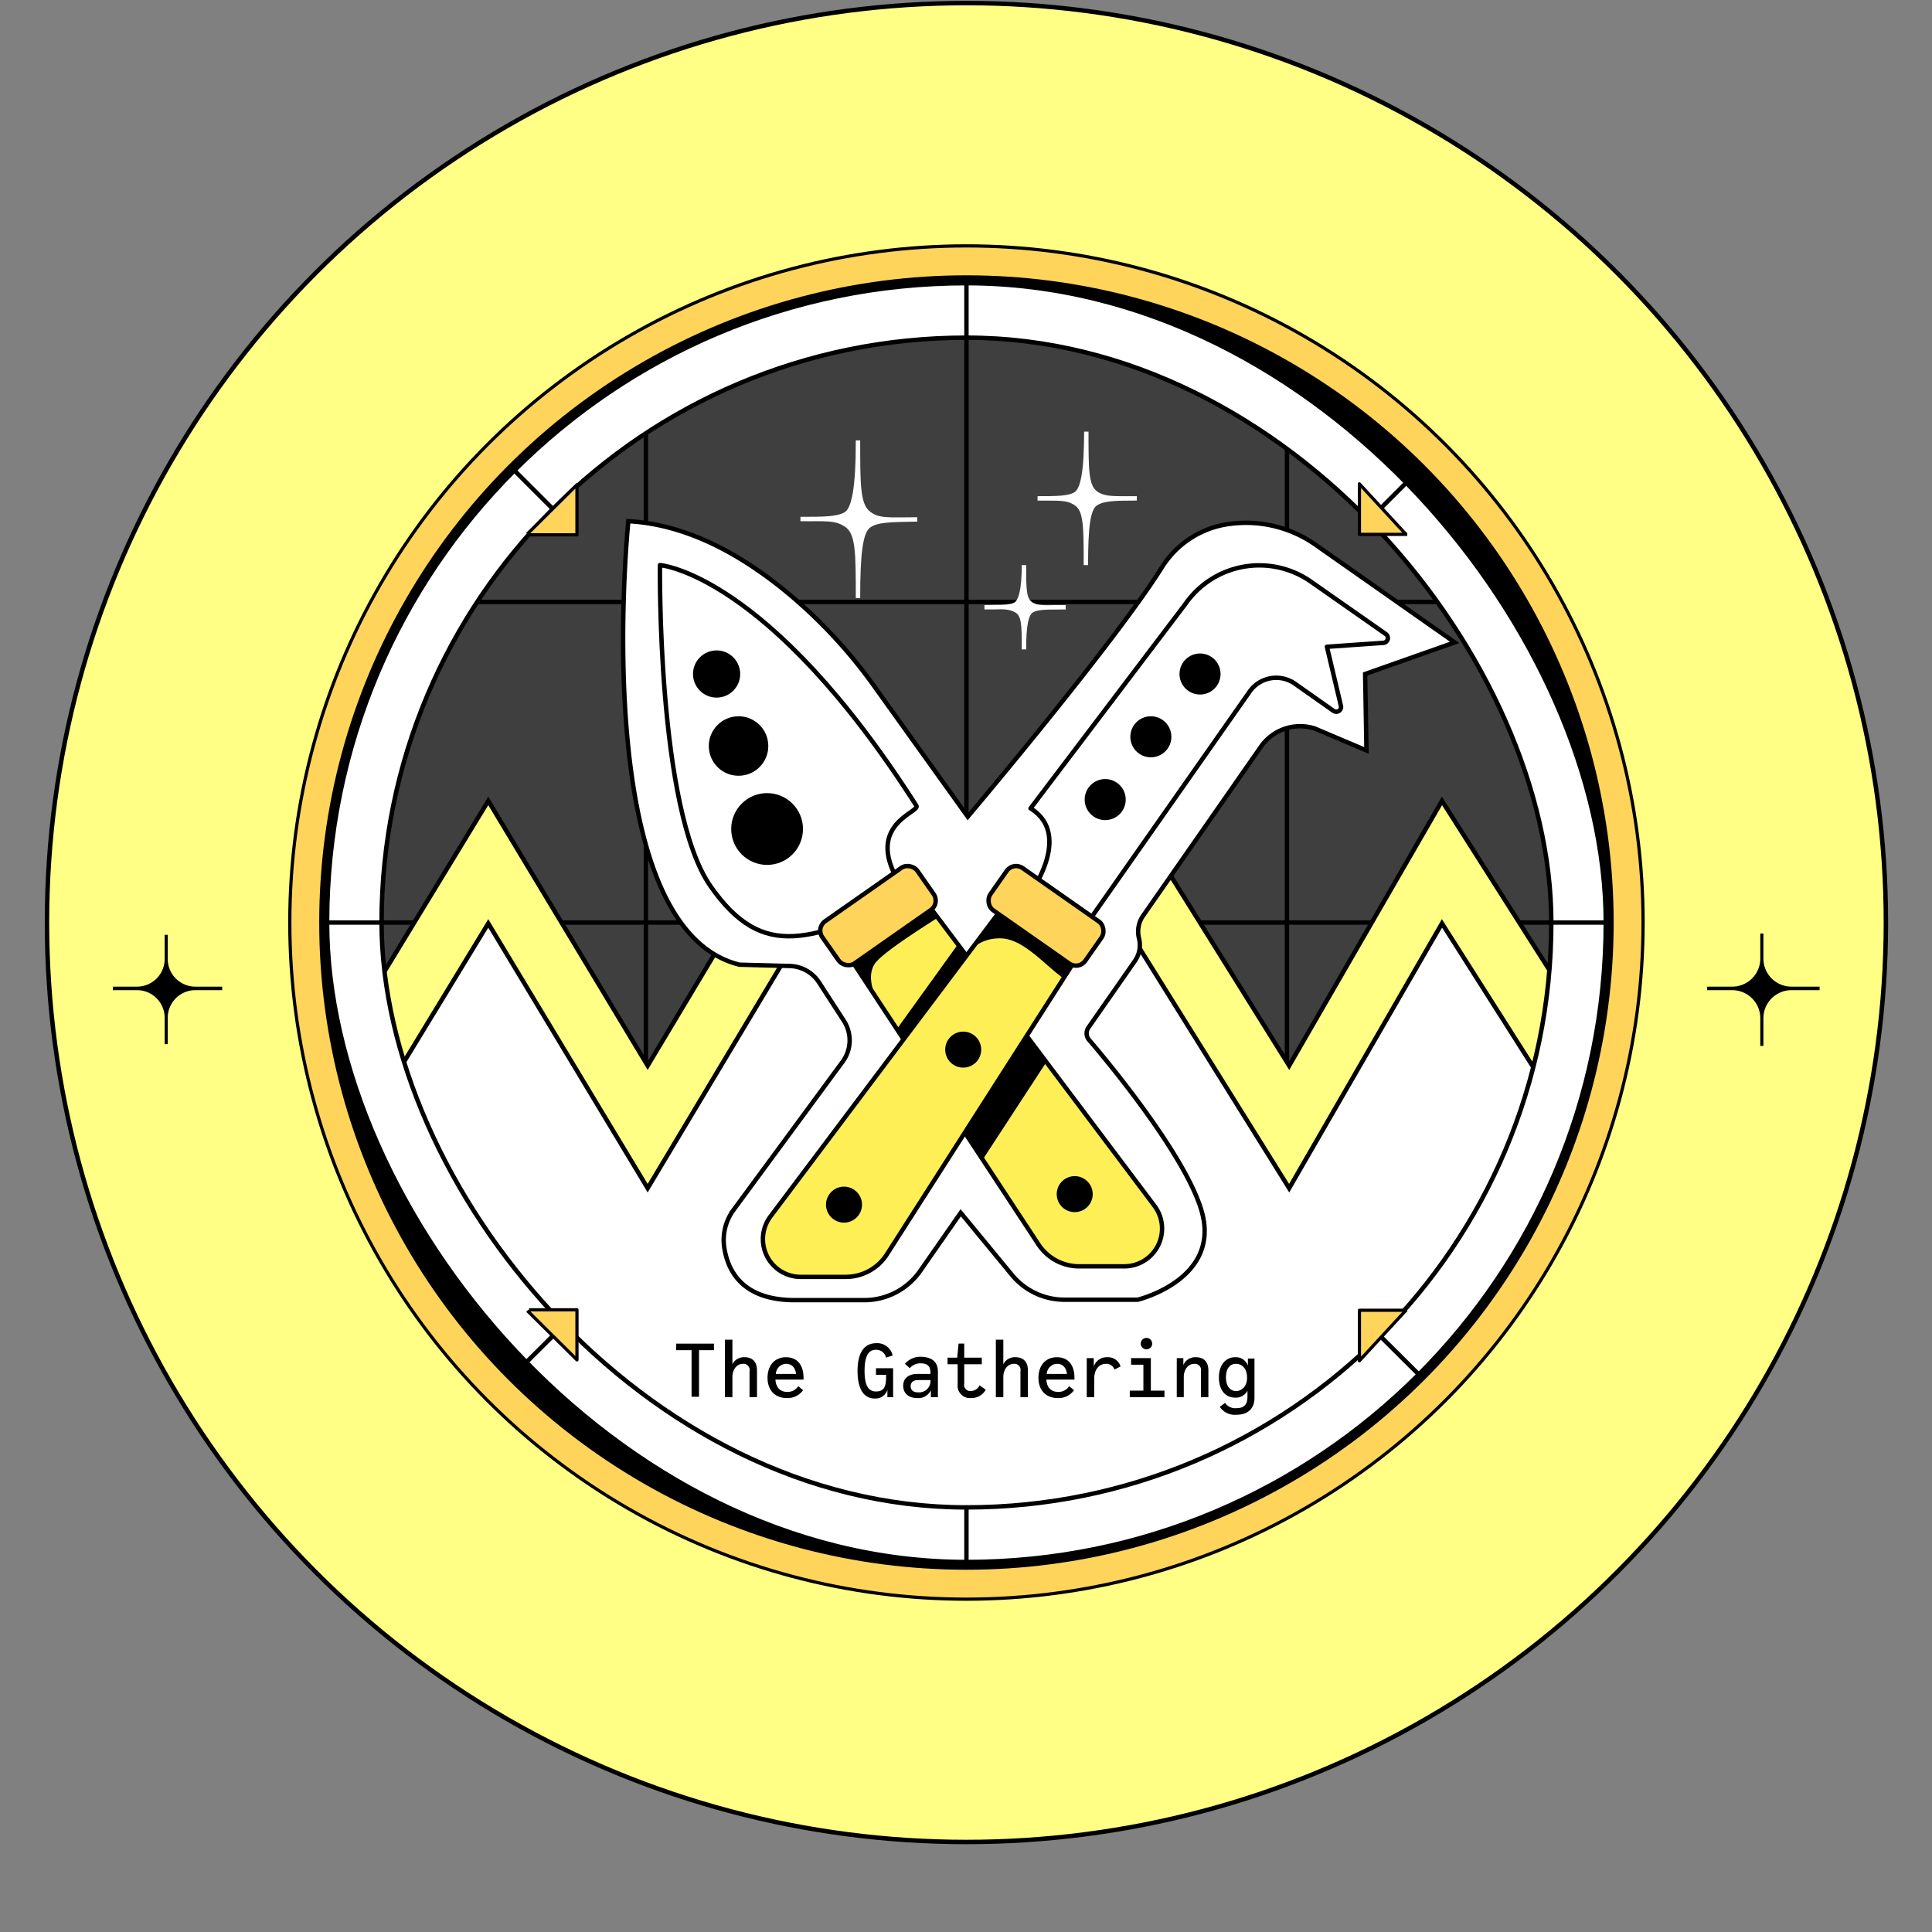<svg data-name="Layer 1" xmlns="http://www.w3.org/2000/svg" viewBox="0 0 440 440"><rect x="0" y="0" width="440" height="440" fill="#808080" stroke="none"/><defs><clipPath id="a"><rect data-name="&lt;Rectangle&gt;" x="86.9" y="76.9" width="266.4" height="266.4" rx="133.2" ry="133.2" fill="#ffef57" stroke="#000" stroke-linejoin="round" stroke-width="1.01"/></clipPath><clipPath id="b"><path data-name="&lt;Clipping Path&gt;" d="M236.5 283.4L190.2 213l16.4-13.3 56.3 74.9a8.6 8.6 0 0 1-6.9 13.8h-10.3a11.1 11.1 0 0 1-9.2-5z" fill="#ffef57" stroke="#000" stroke-linejoin="round"/></clipPath><clipPath id="c"><path data-name="&lt;Clipping Path&gt;" d="M201.9 285.8l45.5-71.1-15.6-12.6-56.3 74.9a8.6 8.6 0 0 0 6.9 13.8h10.3a11.1 11.1 0 0 0 9.2-5z" fill="#ffef57" stroke="#000" stroke-linejoin="round"/></clipPath></defs><circle cx="220.1" cy="210.1" r="209.4" fill="#ffff85" stroke="#000" stroke-miterlimit="10" stroke-width="1.01"/><circle cx="220.1" cy="210.1" r="154.1" fill="#ffd45a" stroke="#000" stroke-linejoin="round" stroke-width=".73"/><circle cx="220.1" cy="210.1" r="146.9" stroke="#000" stroke-linejoin="round"/><path fill="none" stroke="#000" stroke-miterlimit="10" d="M284.6 78.7L155.8 341.4M89.1 145.3L351 273.7M158.6 77.2l123.1 265.5M87.3 271L352 148.3M220.2 63.6v292.6M74 209.4h291.7"/><rect x="74.5" y="64.5" width="291.2" height="291.23" rx="145.6" ry="145.6" fill="#fff" stroke="#000" stroke-miterlimit="10"/><path d="M400.9 231.9v6.3h.7v-6.3a6.4 6.4 0 0 1 6.4-6.4h6.4v-.8H408a6.4 6.4 0 0 1-6.4-6.4v-5.7h-.7v5.7a6.4 6.4 0 0 1-6.4 6.4h-5.7v.8h5.7a6.4 6.4 0 0 1 6.4 6.4zM37.5 231.7v6.1h.7v-6.1a6.3 6.3 0 0 1 6.2-6.2h6.2v-.8h-6.2a6.3 6.3 0 0 1-6.2-6.2v-5.6h-.7v5.6a6.3 6.3 0 0 1-6.2 6.2h-5.6v.8h5.6a6.3 6.3 0 0 1 6.2 6.2z"/><path fill="none" stroke="#000" stroke-miterlimit="10" d="M220.1 64.5v24.8M117.1 107.1l17.6 17.6M74.5 210.1h24.8M117.1 313l17.6-17.5M220.1 355.7v-24.8M323.1 313l-17.6-17.5M365.7 210.1h-24.8M323.1 107.1l-17.6 17.6M220.1 86.9v11.5"/><rect data-name="&lt;Rectangle&gt;" x="86.9" y="76.9" width="266.4" height="266.4" rx="133.2" ry="133.2" fill="#ffef57"/><g clip-path="url(#a)" stroke="#000"><path fill="#3f3f3f" stroke-linejoin="round" d="M1.1-8.9h73v73h-73zM74.1-8.9h73v73h-73zM147.1-8.9h73v73h-73zM220.1-8.9h73v73h-73zM293.1-8.9h73v73h-73zM366.1-8.9h73v73h-73zM1.1 64.1h73v73h-73zM74.1 64.1h73v73h-73zM147.1 64.1h73v73h-73zM220.1 64.1h73v73h-73zM293.1 64.1h73v73h-73zM366.1 64.1h73v73h-73zM1.1 137.1h73v73h-73zM74.1 137.1h73v73h-73zM147.1 137.1h73v73h-73zM220.1 137.1h73v73h-73zM293.1 137.1h73v73h-73zM366.1 137.1h73v73h-73zM1.1 210.1h73v73h-73zM74.1 210.1h73v73h-73zM147.1 210.1h73v73h-73zM220.1 210.1h73v73h-73zM293.1 210.1h73v73h-73zM366.1 210.1h73v73h-73zM1.1 283.1h73v73h-73zM74.1 283.1h73v73h-73zM147.1 283.1h73v73h-73zM220.1 283.1h73v73h-73zM293.1 283.1h73v73h-73zM366.1 283.1h73v73h-73zM1.1 356.1h73v73h-73zM74.1 356.1h73v73h-73zM147.1 356.1h73v73h-73zM220.1 356.1h73v73h-73zM293.1 356.1h73v73h-73zM366.1 356.1h73v73h-73z"/><path fill="#ffff85" stroke-miterlimit="10" stroke-width="1.01" d="M45.7 289.6l28.8-46.9 36.7-60.3 36.3 60.3 36.1-60.3 37 60.3 35.4-60.3 37.6 60.3 34.8-60.3 38.3 60.3 9.9 72.8-310 48.9-20.9-74.8z"/><path fill="#fff" stroke-miterlimit="10" stroke-width="1.01" d="M45.7 317.5l28.8-46.9 36.7-60.3 36.3 60.3 36.1-60.3 37 60.3 35.4-60.3 37.6 60.3 34.8-60.3 38.3 60.3 9.9 72.7-310 49-20.9-74.8z"/></g><rect data-name="&lt;Rectangle&gt;" x="86.9" y="76.9" width="266.4" height="266.4" rx="133.2" ry="133.2" fill="none" stroke="#000" stroke-linejoin="round" stroke-width="1.01"/><path fill="#ffd45a" stroke="#000" stroke-linejoin="round" stroke-width=".73" d="M120.1 121.6l11.3-11.2v11.4h-10.9M320.5 121.7h-10.9v-11.5l10.6 11.5M120.1 298.5l11.3 11.2v-11.4h-10.9M320.5 298.4h-10.9v11.5l10.6-11.5"/><path d="M162.7 307.5h-3.5v10.6h-1.7v-10.6H154V306h8.6v1.5zM172.4 312.1v6.1h-1.7v-5.9a1.4 1.4 0 0 0-1.5-1.7c-1.4 0-2.4 1.3-2.4 3v4.6h-1.7v-13.1h1.7v5.6a2.9 2.9 0 0 1 2.8-1.6c1.8 0 2.8 1.1 2.8 3zM176.6 314.2c.1 1.8 1.1 2.8 2.7 2.8a2.9 2.9 0 0 0 2.5-1.3l1.1.9a4.3 4.3 0 0 1-3.7 1.8c-2.7 0-4.4-1.8-4.4-4.6s1.6-4.7 4.2-4.7 4 1.8 4 4.7v.4h-6.4zm0-1.3h4.7c-.2-1.5-1-2.3-2.3-2.3a2.4 2.4 0 0 0-2.3 2.3zM203.6 318.2h-1.5v-1.7a2.8 2.8 0 0 1-2.9 2c-2.5 0-3.9-2.2-3.9-6.3s1.5-6.3 4.3-6.3a3.6 3.6 0 0 1 3.7 2.8l-1.5.5a2.3 2.3 0 0 0-2.3-1.8c-1.8 0-2.6 1.6-2.6 4.8s.8 4.7 2.6 4.7 2.3-1.1 2.3-3.2v-.6h-2.3v-1.5h3.9v6.5zM213.6 312.4v5.8H212v-1.6a3.1 3.1 0 0 1-3.1 1.8c-2 0-3.2-1.1-3.2-2.8s1.2-2.7 3.3-2.7h2.9v-.4c0-1.3-.7-2-2.1-2a3.1 3.1 0 0 0-2.6 1.1l-1.1-1a4.6 4.6 0 0 1 3.8-1.6c2.4.1 3.7 1.2 3.7 3.4zm-1.7 1.9h-2.8c-1.1 0-1.7.5-1.7 1.4s.6 1.4 1.7 1.4a2.6 2.6 0 0 0 2.8-2.9zM224.5 316.5a3.7 3.7 0 0 1-3.4 1.9 2.8 2.8 0 0 1-3-3.1v-4.6h-2.3v-1.5h2.2l.3-3.2h1.3v3.2h4v1.5h-4v4.4a1.4 1.4 0 0 0 1.5 1.7 2.3 2.3 0 0 0 2-1.3zM234.1 312.1v6.1h-1.7v-5.9a1.4 1.4 0 0 0-1.5-1.7c-1.4 0-2.4 1.3-2.4 3v4.6h-1.7v-13.1h1.7v5.6a2.9 2.9 0 0 1 2.8-1.6c1.8 0 2.8 1.1 2.8 3zM238.3 314.2c.1 1.8 1.1 2.8 2.7 2.8a2.9 2.9 0 0 0 2.5-1.3l1.1.9a4.3 4.3 0 0 1-3.7 1.8c-2.7 0-4.4-1.8-4.4-4.6s1.6-4.7 4.2-4.7 4 1.8 4 4.7v.4h-6.4zm0-1.3h4.7c-.2-1.5-1-2.3-2.3-2.3a2.4 2.4 0 0 0-2.3 2.3zM255.2 311.2l-1.4.7a1.9 1.9 0 0 0-1.9-1.3c-1.6 0-2.7 1.3-2.7 3.4v4.2h-1.7v-8.9h1.6v1.9a3.1 3.1 0 0 1 3-2.1 3 3 0 0 1 3.1 2.1zM265.2 316.7v1.5h-7.9v-1.5h3.1v-5.9h-2.8v-1.5h4.5v7.4h3.1zm-5.4-10.7a1.3 1.3 0 1 1 1.3 1.3 1.3 1.3 0 0 1-1.3-1.3zM275.2 312.1v6.1h-1.7v-5.9a1.4 1.4 0 0 0-1.5-1.7c-1.4 0-2.4 1.3-2.4 3v4.6H268v-8.9h1.5v1.6a2.9 2.9 0 0 1 2.9-1.8c1.8 0 2.8 1.1 2.8 3zM285.7 309.3v9c0 2.5-1.5 3.9-4.1 3.9a4.1 4.1 0 0 1-3.8-1.8l1.2-.9a2.8 2.8 0 0 0 2.6 1.2c1.7 0 2.5-.8 2.5-2.6v-1.4a2.9 2.9 0 0 1-2.8 1.6c-2.3 0-3.7-1.8-3.7-4.6s1.5-4.6 3.7-4.6a2.9 2.9 0 0 1 2.9 1.9v-1.6h1.5zm-1.7 4.6v-.3c0-1.7-1-3-2.5-3s-2.3 1.2-2.3 3.1.9 3.1 2.3 3.1 2.5-1.2 2.5-2.9z"/><path d="M258.4 113.5c-4.7 0-7.4.1-9 1.3s-2.1 5.3-2.1 13.9c0-8.8 0-12.5-2.2-14s-4.3-1.1-8.8-1.2c4.4 0 7.1 0 8.7-1s2.4-5.1 2.4-14.2c0 8.4 0 12.2 1.9 13.8s4.2 1.4 9.1 1.4zM242.2 138.3c-3.9 0-6.1 0-7.3.8s-1.7 3.4-1.7 8.8c0-5.6 0-7.9-1.8-8.9s-3.5-.7-7.2-.7c3.6 0 5.8 0 7-.6s2-3.2 2-9c0 5.4 0 7.7 1.5 8.8s3.5.8 7.5.8zM208.4 118.3c-5.6.1-8.8.1-10.6 1.5s-2.4 6.2-2.4 16.4c0-10.4 0-14.8-2.6-16.6s-5-1.3-10.5-1.4c5.2 0 8.4 0 10.3-1.1s2.8-6 2.8-16.8c0 10 0 14.4 2.2 16.4s5 1.6 10.8 1.6z" fill="#fff" stroke="#fff" stroke-miterlimit="10"/><path d="M258.5 218.8a6.3 6.3 0 0 0 .9-5.1h0a6.3 6.3 0 0 1 .9-5.1l26.9-38.6a10.9 10.9 0 0 1 12.2-4.1l11.8 5-.3-17.4 20.4-7.2-31.5-22.1a27.6 27.6 0 0 0-19.6-4.9 21.4 21.4 0 0 0-15.7 10.1C253.4 147 220.4 186 220.4 186l-21-29.3a113.3 113.3 0 0 0-19.7-21.4c-10.9-9.1-23.4-15.9-36.6-16.6 0 0-9.5 92.4 25.3 101l11.5.3a8.2 8.2 0 0 1 6.6 3.7l5.7 8.8a8.2 8.2 0 0 1-.3 9.3l-24.8 33.7a11.6 11.6 0 0 0-2.2 8.3c.7 5.2 3.8 12.3 16.1 12.3h15.9a15.5 15.5 0 0 0 12.7-6.7l9.2-13.2 11.7 14.2a15.5 15.5 0 0 0 12 5.6h16.6s17-4.1 15.1-17.7c-1.6-11.9-21.2-35.7-26.2-41.5a2.3 2.3 0 0 1-.1-2.8z" fill="#fff" stroke="#000" stroke-miterlimit="10"/><path d="M208.7 183.5c1.1 1.6-14.2 4.6-1.5 21-22.2 9.3-33.2 14.8-45.4-2.7s-11.5-73.1-11.5-73.1 24.6 1.8 58.4 54.8z" fill="#fff" stroke="#000" stroke-linejoin="round" stroke-width="1.01"/><path data-name="&lt;Clipping Path&gt;" d="M236.5 283.4L190.2 213l16.4-13.3 56.3 74.9a8.6 8.6 0 0 1-6.9 13.8h-10.3a11.1 11.1 0 0 1-9.2-5z" fill="#ffef57"/><g clip-path="url(#b)"><path d="M219.5 213.2l-17.8 24.7 20.4 28.8 19-29.1-21.6-24.4zM199.6 227.3s-2.8-5.1 0-8.3 15.9-11.2 15.9-11.2l-3.9-6.8-22.4 13.6z"/></g><path data-name="&lt;Clipping Path&gt;" d="M236.5 283.4L190.2 213l16.4-13.3 56.3 74.9a8.6 8.6 0 0 1-6.9 13.8h-10.3a11.1 11.1 0 0 1-9.2-5z" fill="none" stroke="#000" stroke-linejoin="round"/><rect x="186.8" y="202.7" width="26.4" height="11.71" rx="2.6" ry="2.6" transform="rotate(-35 199.926 208.614)" fill="#ffd45a" stroke="#000" stroke-linejoin="round"/><circle cx="244.7" cy="272" r="3.6" transform="rotate(-35 244.659 271.884)" stroke="#000" stroke-miterlimit="10"/><circle cx="214.8" cy="231" r="3.6" transform="rotate(-35 214.857 230.93)" fill="#fff" stroke="#000" stroke-miterlimit="10"/><path data-name="&lt;Clipping Path&gt;" d="M201.9 285.8l45.5-71.1-15.6-12.6-56.3 74.9a8.6 8.6 0 0 0 6.9 13.8h10.3a11.1 11.1 0 0 0 9.2-5z" fill="#ffef57"/><g clip-path="url(#c)"><path d="M227.6 213.2c-4.9.1-5.8 2.5-10.3 4.3-8.1 3.2-21.1 12.6-29.3 15.9a235.1 235.1 0 0 0 33.8-34.2c1.5-1.9 3.1-3.8 5.3-4.7a11.8 11.8 0 0 1 4.7-.6c6.4.1 13 1.9 17.8 6.1s7.3 11.4 4.9 17.3a18.7 18.7 0 0 1-5 6.6c-2.2 2-2.5 1.3-5.2-.3-5.3-3-10.5-10.5-16.7-10.4z" stroke="#000" stroke-linejoin="round"/></g><path data-name="&lt;Clipping Path&gt;" d="M201.9 285.8l45.5-71.1-15.6-12.6-56.3 74.9a8.6 8.6 0 0 0 6.9 13.8h10.3a11.1 11.1 0 0 0 9.2-5z" fill="none" stroke="#000" stroke-linejoin="round"/><circle cx="219.3" cy="239" r="3.6" transform="rotate(-55 219.374 238.962)" stroke="#000" stroke-miterlimit="10"/><circle cx="192.2" cy="274.4" r="3.6" transform="rotate(-55 192.159 274.358)" stroke="#000" stroke-miterlimit="10"/><path d="M245.9 212.7l-11.9-8.3c.1-.1 10.7-14.1.7-20.3l35.3-46.6a20.5 20.5 0 0 1 28.6-5l17 11.9a1.1 1.1 0 0 1-.5 2l-12.9.9 3.2 13.5a1.1 1.1 0 0 1-1.7 1.1l-8.8-6.2a7.4 7.4 0 0 0-10.3 1.8L246.4 212z" fill="#fff" stroke="#000" stroke-linejoin="round" stroke-width="1.01"/><rect x="225.1" y="202.7" width="26.4" height="11.71" rx="2.6" ry="2.6" transform="rotate(-145 238.263 208.58)" fill="#ffd45a" stroke="#000" stroke-linejoin="round"/><circle cx="174.7" cy="188.8" r="7.8" stroke="#000" stroke-linejoin="round" stroke-width=".75"/><circle cx="168.2" cy="169.9" r="6.4" stroke="#000" stroke-linejoin="round" stroke-width=".75"/><circle cx="163.2" cy="153.5" r="5" stroke="#000" stroke-linejoin="round" stroke-width=".75"/><circle cx="251.7" cy="182.1" r="4.3" stroke="#000" stroke-linejoin="round" stroke-width=".75"/><circle cx="262.1" cy="167.8" r="4.3" stroke="#000" stroke-linejoin="round" stroke-width=".75"/><circle cx="273.3" cy="153.5" r="4.3" stroke="#000" stroke-linejoin="round" stroke-width=".75"/></svg>